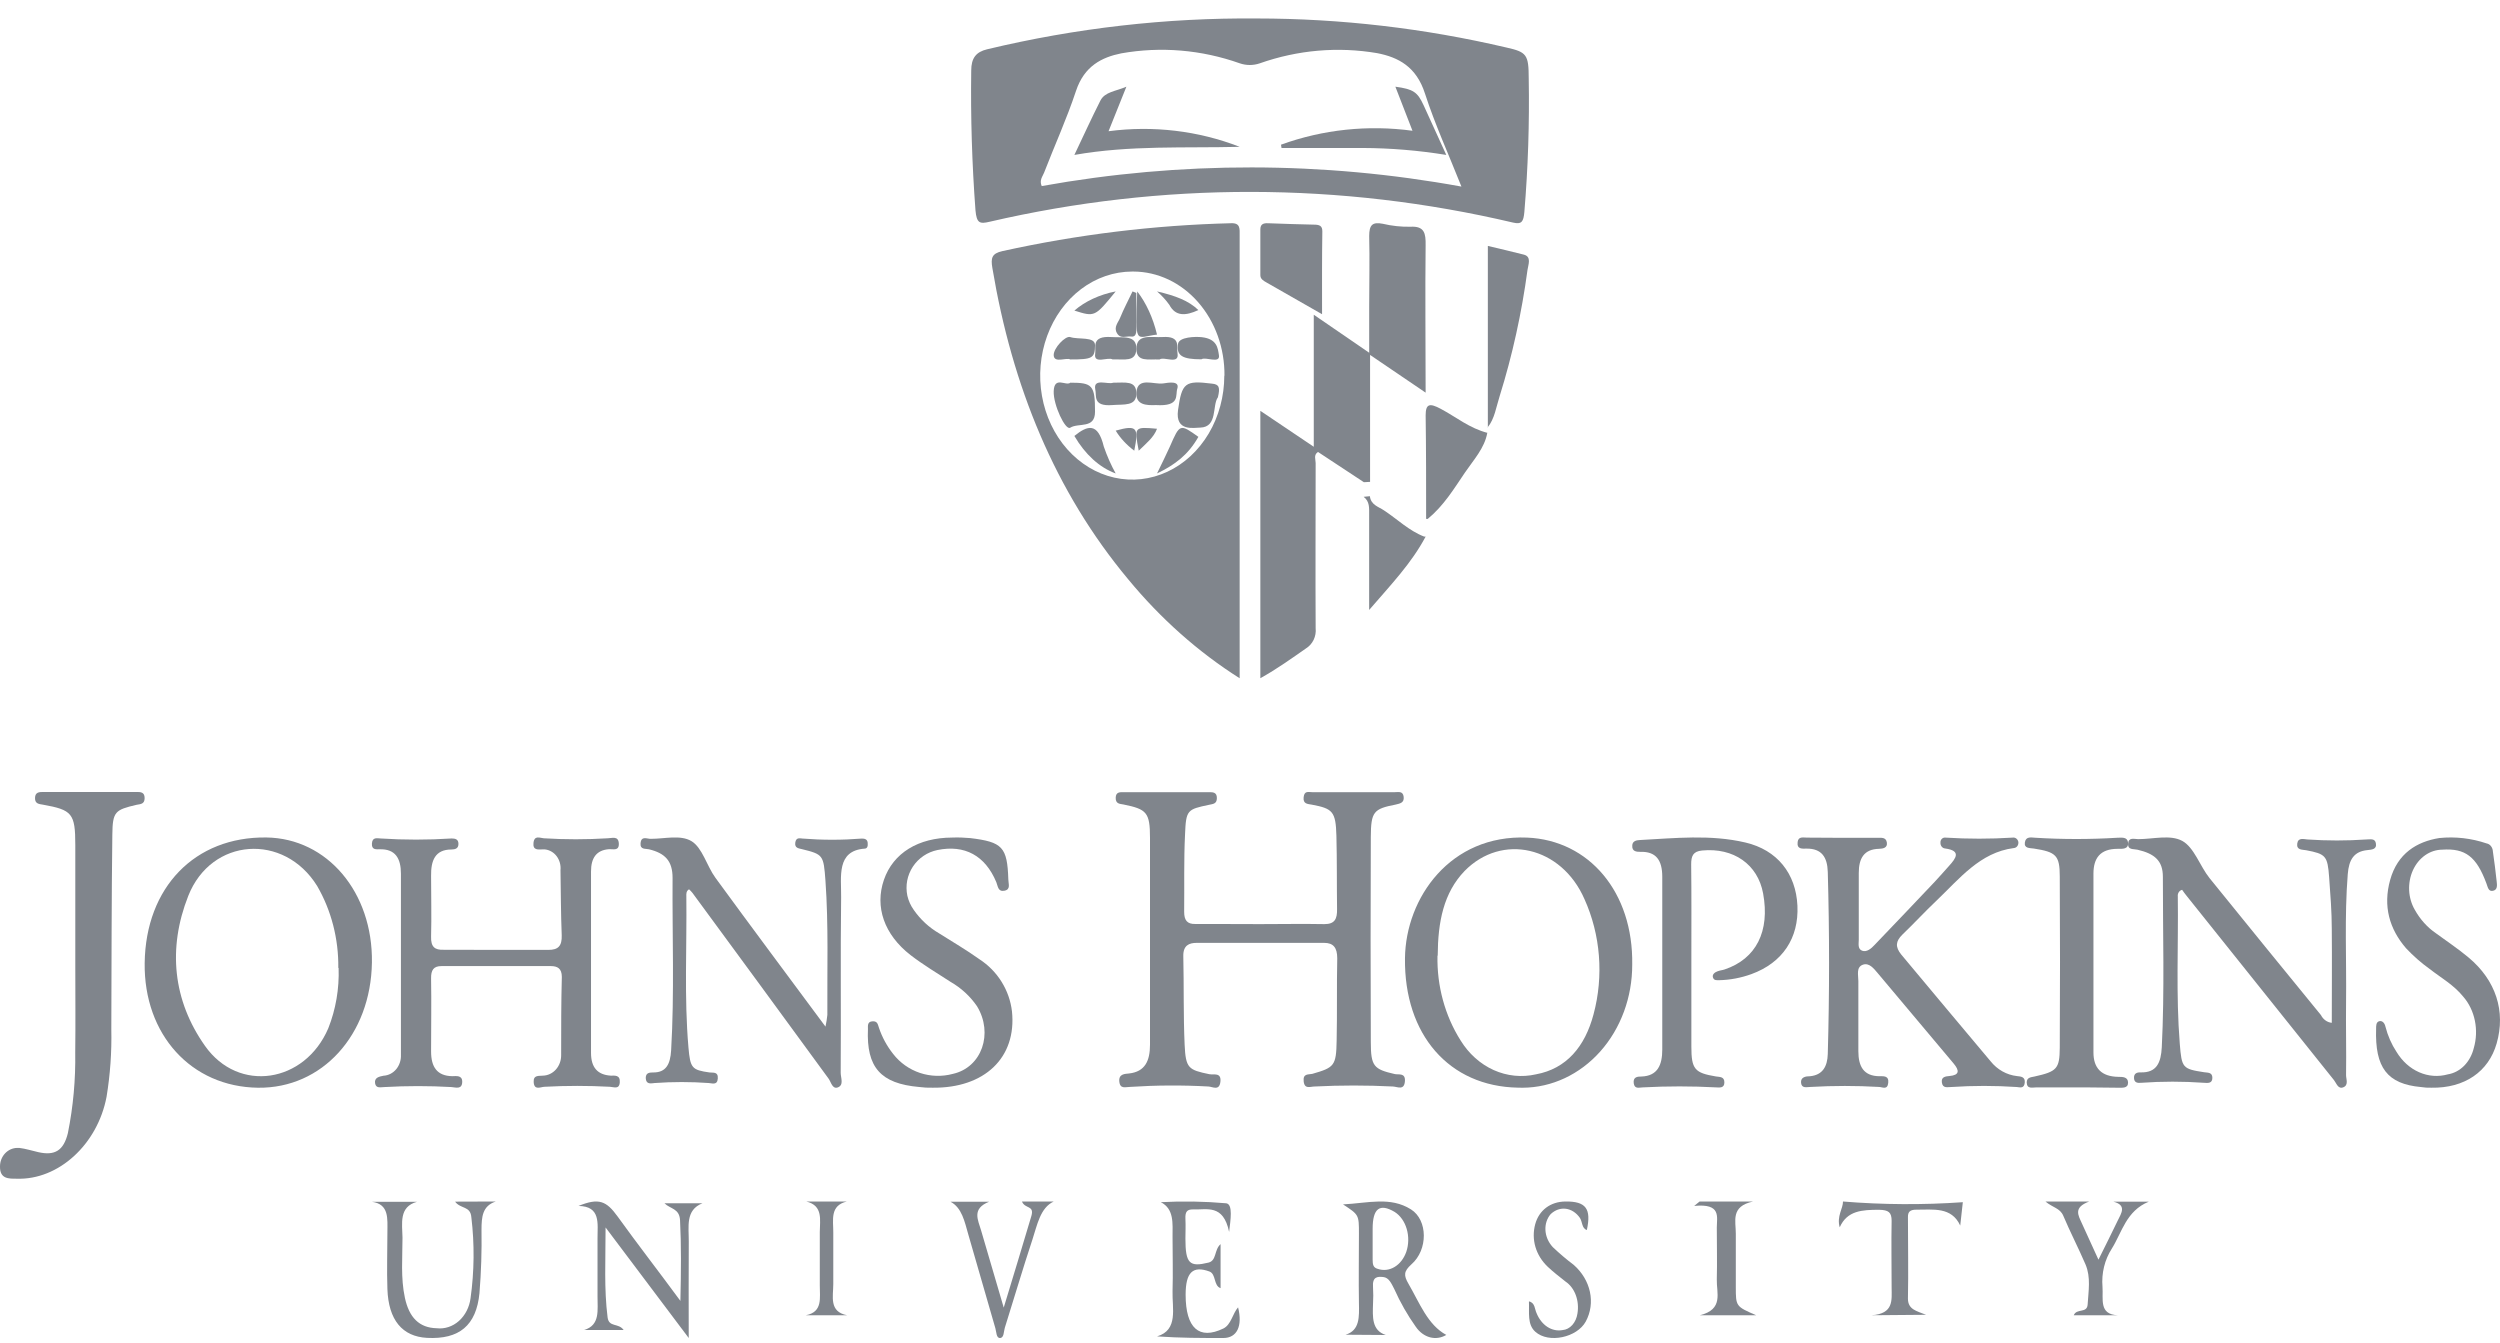 <svg xmlns="http://www.w3.org/2000/svg" width="108" height="58" viewBox="0 0 108 58" fill="none"><path d="M54.29 0.798C57.912 0.8 61.525 1.22 65.073 2.052C65.961 2.25 66.038 2.36 66.041 3.393C66.075 5.318 66.012 7.244 65.852 9.161C65.813 9.569 65.745 9.705 65.362 9.615C57.904 7.86 50.212 7.849 42.751 9.58C42.324 9.682 42.192 9.644 42.141 9.091C41.99 7.082 41.929 5.066 41.957 3.05C41.957 2.509 42.166 2.244 42.641 2.13C46.471 1.212 50.376 0.765 54.29 0.798ZM63.139 8.073C62.569 6.638 61.99 5.372 61.559 4.042C61.186 2.878 60.408 2.474 59.494 2.296C57.796 2.007 56.063 2.158 54.422 2.736C54.141 2.832 53.841 2.832 53.56 2.736C51.903 2.149 50.151 2.001 48.437 2.305C47.6 2.474 46.842 2.852 46.485 3.923C46.087 5.125 45.563 6.274 45.106 7.456C45.043 7.622 44.889 7.782 45.002 8.038C51.011 6.956 57.132 6.964 63.139 8.061V8.073Z" fill="#80858C"></path><path d="M53.55 29.299C51.761 28.165 50.138 26.724 48.74 25.028C45.567 21.224 43.724 16.674 42.871 11.581C42.797 11.149 42.842 10.951 43.303 10.848C46.561 10.129 49.868 9.725 53.188 9.643C53.592 9.629 53.553 9.888 53.553 10.177V29.299H53.55ZM52.897 16.228C52.902 15.641 52.804 15.058 52.609 14.514C52.414 13.969 52.125 13.474 51.76 13.056C51.395 12.638 50.96 12.306 50.481 12.078C50.001 11.851 49.487 11.733 48.967 11.731H48.906C48.12 11.733 47.352 11.998 46.699 12.492C46.046 12.987 45.537 13.689 45.237 14.51C44.937 15.331 44.859 16.234 45.013 17.105C45.167 17.977 45.546 18.776 46.102 19.404C46.658 20.032 47.366 20.46 48.137 20.633C48.908 20.807 49.707 20.718 50.433 20.378C51.159 20.039 51.78 19.464 52.218 18.726C52.655 17.987 52.889 17.119 52.89 16.231L52.897 16.228Z" fill="#80858C"></path><path d="M58.919 20.831L56.937 19.524C56.739 19.654 56.836 19.849 56.836 20.005C56.836 22.384 56.823 24.762 56.836 27.138C56.854 27.31 56.824 27.484 56.75 27.639C56.676 27.794 56.561 27.923 56.418 28.012C55.791 28.448 55.172 28.895 54.447 29.299V17.748L56.755 19.301V13.596L59.149 15.239V13.237C59.149 12.224 59.174 11.212 59.149 10.199C59.149 9.713 59.291 9.58 59.736 9.667C60.127 9.76 60.529 9.803 60.93 9.795C61.536 9.761 61.595 10.077 61.587 10.592C61.563 12.685 61.587 14.775 61.587 16.962C60.803 16.433 60.062 15.927 59.187 15.333V20.817L58.919 20.831Z" fill="#80858C"></path><path d="M54.434 39.922C55.361 39.922 56.288 39.904 57.215 39.922C57.661 39.922 57.769 39.7 57.761 39.27C57.746 38.218 57.761 37.167 57.733 36.109C57.705 35.052 57.57 34.931 56.674 34.762C56.493 34.728 56.285 34.739 56.317 34.44C56.348 34.142 56.537 34.225 56.69 34.222H60.258C60.408 34.222 60.61 34.162 60.639 34.426C60.667 34.69 60.47 34.713 60.286 34.759C59.339 34.943 59.225 35.067 59.219 36.153C59.207 39.106 59.207 42.059 59.219 45.012C59.219 46.067 59.346 46.19 60.255 46.4C60.418 46.437 60.716 46.334 60.693 46.702C60.664 47.124 60.372 46.946 60.175 46.937C59.046 46.88 57.918 46.88 56.791 46.937C56.604 46.937 56.358 47.069 56.319 46.716C56.28 46.362 56.529 46.429 56.69 46.391C57.642 46.118 57.725 46.044 57.743 44.955C57.769 43.768 57.743 42.582 57.769 41.398C57.769 40.933 57.596 40.732 57.205 40.732H51.697C51.37 40.732 51.109 40.838 51.119 41.306C51.148 42.582 51.119 43.857 51.176 45.13C51.223 46.15 51.337 46.219 52.248 46.406C52.427 46.443 52.766 46.314 52.722 46.727C52.678 47.141 52.386 46.946 52.204 46.937C51.078 46.874 49.949 46.88 48.822 46.954C48.628 46.954 48.387 47.063 48.354 46.722C48.32 46.38 48.613 46.394 48.776 46.374C49.47 46.296 49.68 45.825 49.68 45.13V36.204C49.68 35.095 49.54 34.957 48.53 34.753C48.374 34.725 48.193 34.728 48.198 34.466C48.203 34.205 48.387 34.222 48.545 34.222H52.233C52.396 34.222 52.572 34.222 52.569 34.48C52.567 34.739 52.388 34.73 52.23 34.768C51.29 34.966 51.236 34.986 51.194 36.041C51.138 37.155 51.169 38.276 51.156 39.396C51.156 39.755 51.288 39.922 51.627 39.916C52.538 39.913 53.486 39.922 54.434 39.922Z" fill="#80858C"></path><path d="M21.484 41.035H23.696C24.108 41.035 24.284 40.872 24.266 40.399C24.229 39.464 24.229 38.527 24.213 37.59C24.224 37.483 24.214 37.375 24.186 37.272C24.158 37.169 24.111 37.073 24.049 36.99C23.987 36.907 23.91 36.838 23.823 36.788C23.736 36.737 23.642 36.706 23.544 36.695C23.504 36.691 23.465 36.691 23.425 36.695C23.26 36.695 23.008 36.747 23.047 36.408C23.086 36.07 23.328 36.202 23.491 36.214C24.411 36.271 25.332 36.271 26.252 36.214C26.431 36.214 26.715 36.093 26.733 36.437C26.751 36.781 26.47 36.672 26.32 36.684C25.758 36.721 25.532 37.071 25.532 37.647V45.487C25.532 46.115 25.816 46.433 26.386 46.468C26.557 46.468 26.796 46.428 26.775 46.754C26.754 47.081 26.512 46.955 26.347 46.949C25.407 46.898 24.465 46.898 23.525 46.949C23.365 46.949 23.073 47.127 23.055 46.74C23.039 46.428 23.289 46.488 23.454 46.468C23.666 46.463 23.869 46.367 24.016 46.201C24.164 46.034 24.245 45.811 24.242 45.579C24.242 45.548 24.242 45.513 24.242 45.482C24.242 44.389 24.242 43.294 24.271 42.202C24.271 41.835 24.079 41.738 23.804 41.735H19.072C18.733 41.735 18.615 41.904 18.623 42.274C18.641 43.323 18.623 44.372 18.623 45.427C18.623 46.098 18.886 46.479 19.534 46.491C19.7 46.491 19.965 46.436 19.968 46.726C19.968 47.087 19.676 46.972 19.5 46.961C18.538 46.906 17.573 46.906 16.61 46.961C16.458 46.961 16.24 47.038 16.203 46.795C16.166 46.551 16.382 46.508 16.568 46.471C16.672 46.465 16.773 46.438 16.867 46.39C16.961 46.342 17.045 46.274 17.115 46.191C17.185 46.107 17.239 46.009 17.274 45.903C17.309 45.796 17.325 45.684 17.32 45.571C17.32 45.553 17.32 45.533 17.32 45.516V37.742C17.32 37.082 17.078 36.672 16.408 36.689C16.258 36.689 16.048 36.724 16.067 36.44C16.085 36.156 16.287 36.214 16.44 36.222C17.461 36.288 18.485 36.288 19.506 36.222C19.66 36.222 19.805 36.248 19.805 36.457C19.805 36.666 19.653 36.695 19.503 36.698C18.791 36.698 18.612 37.182 18.623 37.845C18.623 38.705 18.646 39.588 18.623 40.456C18.607 40.915 18.791 41.044 19.164 41.03L21.484 41.035Z" fill="#80858C"></path><path d="M35.661 44.35C35.697 44.184 35.724 44.015 35.742 43.844C35.73 41.909 35.797 39.971 35.659 38.039C35.578 36.938 35.561 36.91 34.647 36.684C34.495 36.647 34.323 36.636 34.356 36.401C34.39 36.167 34.545 36.215 34.673 36.226C35.524 36.294 36.379 36.294 37.23 36.226C37.349 36.226 37.468 36.249 37.484 36.407C37.501 36.565 37.461 36.655 37.358 36.661C36.123 36.746 36.347 37.876 36.337 38.757C36.304 41.299 36.337 43.816 36.318 46.347C36.318 46.559 36.468 46.875 36.192 46.977C35.954 47.059 35.906 46.748 35.792 46.593C33.835 43.913 31.876 41.24 29.914 38.573C29.869 38.517 29.819 38.465 29.767 38.418C29.638 38.494 29.648 38.618 29.65 38.72C29.676 40.895 29.553 43.076 29.741 45.248C29.819 46.143 29.888 46.222 30.65 46.33C30.802 46.352 31.029 46.282 31.009 46.59C30.99 46.898 30.759 46.793 30.617 46.787C29.839 46.731 29.059 46.731 28.281 46.787C28.129 46.801 27.908 46.864 27.896 46.57C27.896 46.324 28.086 46.333 28.229 46.33C28.762 46.33 28.957 45.991 28.993 45.375C29.138 42.892 29.038 40.407 29.055 37.924C29.055 37.195 28.736 36.859 28.034 36.689C27.879 36.653 27.646 36.715 27.672 36.421C27.698 36.127 27.91 36.22 28.072 36.237H28.127C28.717 36.237 29.395 36.054 29.869 36.336C30.343 36.619 30.533 37.41 30.907 37.921C32.447 40.031 34.009 42.121 35.661 44.35Z" fill="#80858C"></path><path d="M79.593 36.194H81.105C81.27 36.194 81.475 36.159 81.512 36.395C81.55 36.632 81.34 36.663 81.175 36.669C80.531 36.683 80.297 37.075 80.299 37.714V40.593C80.299 40.76 80.243 40.988 80.44 41.069C80.636 41.149 80.841 40.976 80.979 40.824C81.848 39.918 82.716 39.007 83.582 38.091C83.793 37.87 83.989 37.636 84.194 37.412C84.504 37.072 84.733 36.752 84.035 36.655C84.007 36.653 83.978 36.646 83.952 36.633C83.927 36.619 83.903 36.601 83.884 36.578C83.865 36.555 83.85 36.529 83.84 36.5C83.83 36.471 83.826 36.441 83.828 36.41C83.826 36.395 83.826 36.381 83.828 36.367C83.832 36.314 83.857 36.265 83.895 36.231C83.933 36.197 83.983 36.18 84.032 36.185H84.051C85.015 36.246 85.98 36.246 86.944 36.185C86.972 36.18 87.001 36.181 87.029 36.188C87.057 36.195 87.083 36.208 87.106 36.226C87.129 36.244 87.149 36.267 87.164 36.293C87.179 36.319 87.189 36.348 87.194 36.378C87.195 36.392 87.195 36.405 87.194 36.419C87.192 36.475 87.17 36.529 87.133 36.57C87.096 36.61 87.045 36.634 86.992 36.637C85.539 36.824 84.652 37.959 83.658 38.906C83.156 39.381 82.685 39.894 82.183 40.375C81.89 40.663 81.868 40.907 82.135 41.238C83.423 42.773 84.701 44.319 85.992 45.845C86.281 46.208 86.691 46.438 87.135 46.487C87.302 46.505 87.496 46.516 87.469 46.775C87.442 47.034 87.267 46.974 87.124 46.959C86.182 46.896 85.236 46.896 84.294 46.959C84.132 46.959 83.93 47.026 83.89 46.772C83.849 46.519 84.046 46.499 84.216 46.484C84.658 46.444 84.652 46.248 84.394 45.94C83.299 44.639 82.21 43.334 81.114 42.036C80.946 41.837 80.75 41.584 80.483 41.673C80.173 41.78 80.283 42.128 80.281 42.381V45.41C80.281 46.073 80.512 46.487 81.192 46.493C81.372 46.493 81.607 46.464 81.572 46.781C81.537 47.098 81.321 46.962 81.178 46.956C80.191 46.899 79.201 46.899 78.213 46.956C78.06 46.956 77.833 47.034 77.806 46.781C77.779 46.528 78.011 46.493 78.197 46.493C78.736 46.438 78.944 46.075 78.96 45.534C79.034 42.91 79.034 40.288 78.96 37.668C78.941 37.02 78.69 36.657 78.046 36.66C77.876 36.66 77.615 36.706 77.658 36.372C77.69 36.119 77.911 36.188 78.065 36.185L79.593 36.194Z" fill="#80858C"></path><path d="M65.58 46.987C62.597 46.935 60.655 44.694 60.695 41.394C60.727 38.779 62.661 36.045 65.972 36.184C68.652 36.297 70.561 38.544 70.512 41.669C70.516 43.074 70.02 44.425 69.133 45.422C68.245 46.42 67.039 46.984 65.778 46.99L65.58 46.987ZM62.099 41.286C62.072 42.592 62.42 43.873 63.094 44.941C63.447 45.517 63.945 45.964 64.525 46.226C65.106 46.487 65.742 46.551 66.355 46.411C67.67 46.169 68.473 45.213 68.841 43.818C69.286 42.164 69.145 40.382 68.448 38.84C67.454 36.564 64.884 35.976 63.268 37.629C62.363 38.571 62.117 39.822 62.109 41.286H62.099Z" fill="#80858C"></path><path d="M11.148 46.99C8.263 46.954 6.21 44.695 6.25 41.603C6.294 38.33 8.419 36.138 11.507 36.179C14.14 36.215 16.111 38.549 16.067 41.58C16.02 44.709 13.917 47.023 11.148 46.99ZM14.615 41.816C14.631 40.56 14.312 39.327 13.701 38.274C12.275 35.971 9.13 36.176 8.132 38.705C7.238 40.975 7.473 43.225 8.855 45.181C10.306 47.24 13.169 46.79 14.182 44.423C14.507 43.604 14.659 42.712 14.628 41.816H14.615Z" fill="#80858C"></path><path d="M100.733 44.186C100.733 42.828 100.746 41.479 100.733 40.133C100.733 39.389 100.673 38.645 100.619 37.902C100.552 36.972 100.474 36.891 99.624 36.73C99.453 36.699 99.206 36.73 99.24 36.448C99.274 36.167 99.52 36.254 99.683 36.265C100.529 36.323 101.378 36.323 102.224 36.265C102.384 36.265 102.594 36.206 102.636 36.42C102.693 36.702 102.454 36.702 102.275 36.724C101.687 36.781 101.472 37.141 101.423 37.764C101.277 39.603 101.373 41.445 101.35 43.287C101.337 44.338 101.366 45.391 101.35 46.445C101.35 46.622 101.467 46.87 101.236 46.969C101.005 47.067 100.938 46.8 100.829 46.662C98.71 44.018 96.593 41.371 94.478 38.721C94.4 38.626 94.325 38.524 94.268 38.44C94.21 38.453 94.159 38.489 94.124 38.541C94.089 38.593 94.074 38.658 94.081 38.721C94.11 40.848 93.996 42.975 94.167 45.099C94.25 46.135 94.283 46.177 95.222 46.321C95.38 46.343 95.577 46.321 95.574 46.566C95.572 46.811 95.375 46.788 95.214 46.777C94.309 46.712 93.4 46.712 92.495 46.777C92.347 46.791 92.197 46.777 92.189 46.572C92.181 46.366 92.321 46.321 92.474 46.327C93.169 46.349 93.355 45.904 93.389 45.242C93.513 42.789 93.433 40.333 93.436 37.876C93.436 37.192 93.088 36.879 92.337 36.707C92.168 36.668 91.914 36.727 91.935 36.443C91.956 36.158 92.194 36.248 92.368 36.251C93.013 36.251 93.757 36.045 94.273 36.327C94.789 36.609 95.035 37.414 95.455 37.938C97.047 39.91 98.657 41.882 100.266 43.853C100.313 43.946 100.38 44.025 100.462 44.083C100.543 44.141 100.636 44.176 100.733 44.186Z" fill="#80858C"></path><path d="M3.253 41.73V36.504C3.253 35.134 3.113 34.989 1.855 34.762C1.677 34.733 1.507 34.721 1.513 34.472C1.518 34.222 1.691 34.213 1.868 34.213H5.892C6.07 34.213 6.248 34.213 6.248 34.478C6.248 34.742 6.067 34.736 5.898 34.768C4.973 34.986 4.864 35.058 4.853 36.054C4.817 38.859 4.82 41.664 4.809 44.474C4.83 45.447 4.761 46.419 4.604 47.378C4.216 49.439 2.525 50.984 0.72 50.92C0.38 50.92 -0.008 50.935 0 50.395C-0.001 50.184 0.076 49.981 0.215 49.83C0.354 49.68 0.543 49.593 0.741 49.59H0.834C1.108 49.622 1.382 49.712 1.655 49.773C2.372 49.936 2.749 49.703 2.933 48.949C3.163 47.804 3.269 46.635 3.25 45.464C3.266 44.219 3.253 42.973 3.253 41.73Z" fill="#80858C"></path><path d="M73.067 41.381V45.213C73.067 46.192 73.21 46.35 74.129 46.503C74.289 46.529 74.491 46.503 74.493 46.756C74.496 47.01 74.294 46.984 74.132 46.975C73.08 46.918 72.025 46.918 70.973 46.975C70.827 46.975 70.612 47.067 70.577 46.794C70.543 46.52 70.742 46.506 70.907 46.506C71.613 46.483 71.81 46.002 71.81 45.34V37.877C71.81 37.163 71.544 36.777 70.859 36.8C70.694 36.8 70.498 36.783 70.514 36.532C70.514 36.345 70.676 36.296 70.832 36.29C72.357 36.21 73.89 36.04 75.404 36.397C76.773 36.719 77.585 37.733 77.649 39.129C77.713 40.526 77.006 41.591 75.662 42.081C75.211 42.245 74.74 42.334 74.265 42.345C74.164 42.345 74.042 42.363 73.999 42.224C73.957 42.086 74.092 41.997 74.206 41.957C74.32 41.916 74.408 41.913 74.507 41.879C75.867 41.421 76.467 40.232 76.167 38.599C75.936 37.336 74.886 36.61 73.529 36.742C73.146 36.78 73.056 36.97 73.059 37.35C73.075 38.692 73.067 40.036 73.067 41.381Z" fill="#80858C"></path><path d="M105.034 46.989C104.885 46.994 104.736 46.984 104.589 46.961C103.132 46.828 102.593 46.129 102.648 44.438C102.648 44.308 102.648 44.161 102.773 44.119C102.897 44.078 103.012 44.175 103.05 44.347C103.151 44.742 103.313 45.113 103.529 45.44C103.772 45.842 104.113 46.149 104.509 46.322C104.905 46.496 105.336 46.527 105.747 46.412C106.008 46.37 106.254 46.24 106.453 46.039C106.651 45.838 106.795 45.574 106.867 45.279C106.978 44.897 106.995 44.486 106.915 44.094C106.835 43.702 106.662 43.343 106.415 43.059C106.003 42.548 105.458 42.246 104.962 41.86C104.598 41.599 104.256 41.299 103.94 40.963C103.223 40.131 102.938 39.145 103.256 38.008C103.574 36.87 104.402 36.359 105.381 36.203C106.069 36.133 106.762 36.212 107.425 36.437C107.497 36.45 107.564 36.492 107.612 36.556C107.661 36.62 107.69 36.701 107.693 36.786C107.757 37.211 107.807 37.638 107.855 38.066C107.874 38.238 107.901 38.438 107.7 38.482C107.499 38.526 107.475 38.327 107.415 38.169C106.984 37.003 106.501 36.636 105.501 36.706C105.241 36.708 104.987 36.791 104.765 36.947C104.543 37.103 104.362 37.325 104.24 37.591C104.119 37.857 104.062 38.156 104.075 38.457C104.088 38.757 104.172 39.048 104.316 39.298C104.549 39.717 104.864 40.067 105.235 40.319C105.714 40.669 106.192 40.988 106.644 41.366C107.827 42.354 108.252 43.692 107.855 45.077C107.506 46.298 106.47 47.014 105.034 46.989Z" fill="#80858C"></path><path d="M40.291 46.989C40.096 46.994 39.9 46.984 39.706 46.958C38.043 46.811 37.425 46.111 37.495 44.459C37.495 44.315 37.464 44.135 37.69 44.121C37.917 44.107 37.92 44.262 37.97 44.398C38.107 44.809 38.316 45.192 38.585 45.531C38.88 45.912 39.283 46.197 39.741 46.35C40.2 46.503 40.694 46.518 41.161 46.392C42.416 46.114 42.922 44.64 42.206 43.468C41.911 43.038 41.522 42.68 41.068 42.419C40.487 42.041 39.885 41.683 39.337 41.261C38.191 40.372 37.785 39.173 38.185 38.01C38.585 36.846 39.676 36.188 41.127 36.183C41.388 36.173 41.65 36.181 41.91 36.205C43.308 36.374 43.515 36.588 43.56 37.996C43.56 38.176 43.675 38.423 43.392 38.479C43.11 38.534 43.112 38.284 43.04 38.109C42.559 36.957 41.672 36.482 40.498 36.721C40.282 36.766 40.077 36.852 39.895 36.975C39.713 37.099 39.557 37.256 39.436 37.439C39.316 37.623 39.232 37.827 39.191 38.042C39.15 38.257 39.153 38.478 39.197 38.693C39.248 38.916 39.343 39.126 39.477 39.312C39.762 39.723 40.134 40.067 40.568 40.32C41.155 40.692 41.756 41.041 42.318 41.444C42.702 41.694 43.027 42.025 43.268 42.413C43.51 42.801 43.663 43.237 43.717 43.69C43.926 45.695 42.528 47.014 40.291 46.989Z" fill="#80858C"></path><path d="M90.095 46.975H87.973C87.803 46.975 87.563 47.059 87.554 46.765C87.554 46.549 87.721 46.54 87.888 46.506C88.852 46.292 88.976 46.177 88.982 45.264C88.996 42.798 88.996 40.332 88.982 37.865C88.982 36.943 88.815 36.807 87.861 36.657C87.682 36.632 87.433 36.657 87.475 36.389C87.518 36.121 87.751 36.182 87.933 36.191C89.109 36.263 90.289 36.263 91.465 36.191C91.644 36.191 91.892 36.142 91.929 36.381C91.974 36.701 91.68 36.669 91.486 36.669C90.716 36.669 90.44 37.084 90.437 37.733V45.468C90.437 46.143 90.783 46.509 91.513 46.52C91.695 46.52 91.932 46.52 91.932 46.771C91.932 47.022 91.689 46.987 91.507 46.99L90.095 46.975Z" fill="#80858C"></path><path d="M64.275 18.487V10.624C64.809 10.752 65.32 10.869 65.829 11C66.174 11.087 66.019 11.435 65.988 11.661C65.737 13.526 65.335 15.35 64.788 17.103C64.637 17.571 64.569 18.098 64.265 18.463L64.275 18.487Z" fill="#80858C"></path><path d="M58.129 57.66C58.748 57.472 58.717 56.891 58.706 56.286C58.689 55.284 58.706 54.281 58.706 53.293C58.706 52.479 58.706 52.479 58.018 52.03C59.11 51.973 60.06 51.683 60.955 52.246C61.685 52.707 61.697 53.991 60.971 54.622C60.641 54.922 60.631 55.092 60.85 55.466C61.326 56.286 61.676 57.235 62.48 57.669C62.261 57.799 62.013 57.835 61.776 57.772C61.538 57.708 61.323 57.55 61.164 57.319C60.806 56.817 60.492 56.267 60.229 55.679C60.107 55.448 60.005 55.191 59.753 55.167C59.5 55.143 59.277 55.152 59.315 55.619C59.329 55.851 59.329 56.084 59.315 56.316C59.298 56.885 59.251 57.472 59.867 57.672L58.129 57.66ZM59.298 53.515V54.413C59.298 54.616 59.317 54.76 59.515 54.814C59.757 54.898 60.015 54.87 60.242 54.735C60.47 54.6 60.651 54.367 60.752 54.078C60.858 53.764 60.864 53.412 60.771 53.093C60.678 52.773 60.492 52.51 60.25 52.356C59.6 51.97 59.298 52.204 59.298 53.087V53.515Z" fill="#80858C"></path><path d="M29.753 57.802L26.161 53.026C26.161 54.457 26.092 55.682 26.248 56.911C26.305 57.355 26.715 57.137 26.941 57.456H25.232C25.938 57.25 25.808 56.586 25.813 56.005V53.499C25.813 52.849 25.955 52.111 24.991 52.097C25.87 51.737 26.196 51.879 26.685 52.558C27.535 53.74 28.424 54.881 29.393 56.199C29.423 54.893 29.433 53.798 29.378 52.715C29.351 52.198 28.958 52.233 28.705 51.981H30.347C29.601 52.271 29.76 52.997 29.755 53.636C29.745 54.951 29.753 56.269 29.753 57.802Z" fill="#80858C"></path><path d="M52.729 53.746V55.649C52.417 55.539 52.545 55.04 52.244 54.927C51.535 54.671 51.219 54.955 51.219 55.932C51.219 57.382 51.807 57.896 52.85 57.391C53.187 57.226 53.246 56.748 53.485 56.477C53.688 57.29 53.438 57.802 52.847 57.802C51.911 57.802 50.977 57.802 49.984 57.732C50.916 57.458 50.631 56.514 50.654 55.774C50.677 55.034 50.654 54.209 50.654 53.429C50.654 52.853 50.727 52.229 50.148 51.934C51.09 51.883 52.033 51.899 52.973 51.982C53.273 52.025 53.157 52.71 53.098 53.219C52.843 52.001 52.141 52.272 51.526 52.247C51.299 52.247 51.194 52.33 51.21 52.649C51.226 52.969 51.21 53.219 51.21 53.502C51.21 54.592 51.388 54.745 52.208 54.544C52.565 54.455 52.447 53.995 52.729 53.746Z" fill="#80858C"></path><path d="M21.421 51.905C20.835 52.092 20.803 52.577 20.801 53.128C20.816 54.041 20.787 54.955 20.713 55.864C20.576 57.269 19.832 57.868 18.449 57.796C17.377 57.739 16.783 57.025 16.736 55.687C16.707 54.867 16.736 54.047 16.736 53.225C16.736 52.652 16.818 52.019 16.065 51.917H18.016C17.224 52.134 17.377 52.851 17.388 53.469C17.388 54.334 17.306 55.205 17.491 56.063C17.675 56.922 18.114 57.362 18.866 57.38C19.209 57.42 19.553 57.307 19.825 57.066C20.097 56.824 20.278 56.471 20.328 56.081C20.49 54.923 20.502 53.745 20.362 52.583C20.323 52.089 19.895 52.233 19.66 51.911L21.421 51.905Z" fill="#80858C"></path><path d="M57.113 13.574L54.709 12.201C54.574 12.124 54.444 12.052 54.447 11.88V9.905C54.447 9.634 54.646 9.632 54.868 9.647C55.493 9.665 56.121 9.696 56.749 9.704C57.005 9.704 57.128 9.753 57.125 10C57.107 11.14 57.113 12.291 57.113 13.574Z" fill="#80858C"></path><path d="M80.857 56.819C81.815 56.751 81.721 56.168 81.718 55.626C81.718 54.662 81.7 53.701 81.718 52.737C81.718 52.379 81.592 52.268 81.171 52.263C80.455 52.263 79.796 52.293 79.476 53.02C79.338 52.541 79.623 52.203 79.617 51.905C81.338 52.046 83.071 52.056 84.794 51.935C84.764 52.205 84.723 52.576 84.682 52.944C84.303 52.122 83.507 52.263 82.781 52.258C82.517 52.258 82.42 52.351 82.423 52.573C82.423 53.754 82.447 54.932 82.423 56.105C82.423 56.58 82.823 56.643 83.207 56.799L80.857 56.819Z" fill="#80858C"></path><path d="M90.653 54.418C90.966 53.787 91.232 53.26 91.488 52.725C91.636 52.419 91.89 52.066 91.302 51.913H92.826C91.85 52.312 91.672 53.234 91.232 53.938C90.922 54.418 90.778 55.006 90.828 55.594C90.868 56.113 90.663 56.785 91.488 56.819H89.586C89.715 56.505 90.162 56.749 90.186 56.354C90.221 55.776 90.331 55.176 90.094 54.623C89.788 53.911 89.433 53.229 89.132 52.517C88.991 52.188 88.676 52.17 88.363 51.905H90.256C89.551 52.164 89.786 52.505 89.934 52.842L90.653 54.418Z" fill="#80858C"></path><path d="M44.148 51.905H45.522C44.938 52.174 44.808 52.921 44.601 53.548C44.184 54.806 43.808 56.092 43.407 57.363C43.359 57.52 43.377 57.789 43.207 57.802C43.038 57.814 43.047 57.547 43.001 57.384L41.831 53.33C41.671 52.773 41.554 52.171 41.06 51.914H42.733C41.965 52.216 42.253 52.703 42.385 53.16C42.689 54.201 42.994 55.242 43.361 56.489C43.801 55.039 44.184 53.787 44.557 52.525C44.689 52.059 44.282 52.235 44.148 51.905Z" fill="#80858C"></path><path d="M68.552 53.136C68.332 53.072 68.362 52.778 68.253 52.615C68.098 52.392 67.882 52.25 67.647 52.219C67.413 52.188 67.178 52.271 66.99 52.449C66.663 52.827 66.681 53.444 67.08 53.875C67.367 54.148 67.665 54.402 67.974 54.634C68.726 55.286 68.94 56.292 68.503 57.093C68.127 57.779 66.904 58.05 66.326 57.532C65.971 57.215 66.071 56.706 66.05 56.22C66.319 56.275 66.296 56.56 66.379 56.726C66.481 56.981 66.645 57.19 66.847 57.322C67.049 57.453 67.28 57.502 67.505 57.459C67.66 57.447 67.808 57.369 67.924 57.24C68.04 57.11 68.118 56.935 68.146 56.743C68.191 56.475 68.166 56.194 68.073 55.946C67.98 55.697 67.825 55.493 67.631 55.364C67.373 55.158 67.108 54.957 66.865 54.727C66.34 54.23 66.145 53.54 66.321 52.886C66.486 52.283 66.978 51.911 67.626 51.905C68.51 51.894 68.752 52.214 68.552 53.136Z" fill="#80858C"></path><path d="M64.25 18.702C64.135 19.355 63.662 19.864 63.289 20.41C62.813 21.111 62.379 21.838 61.676 22.419C61.654 22.414 61.631 22.414 61.609 22.419C61.609 20.929 61.609 19.437 61.588 17.947C61.588 17.434 61.764 17.409 62.237 17.66C62.907 18.016 63.483 18.502 64.266 18.702H64.25Z" fill="#80858C"></path><path d="M61.528 23.182C61.547 23.176 61.568 23.176 61.587 23.182C60.975 24.334 60.104 25.241 59.147 26.35V22.24C59.147 21.952 59.176 21.664 58.909 21.462L59.179 21.436C59.222 21.816 59.556 21.891 59.786 22.047C60.36 22.424 60.87 22.931 61.528 23.182Z" fill="#80858C"></path><path d="M34.83 51.905H36.586C35.842 52.078 36.001 52.706 35.998 53.239V55.472C35.998 56.005 35.804 56.667 36.596 56.819H34.81C35.555 56.68 35.41 56.059 35.415 55.527V53.231C35.415 52.711 35.572 52.083 34.83 51.905Z" fill="#80858C"></path><path d="M73.423 51.905H75.737C74.751 52.111 74.99 52.752 74.987 53.292V55.587C74.987 56.437 74.987 56.437 75.867 56.819H73.435C74.474 56.561 74.147 55.853 74.166 55.269C74.185 54.525 74.166 53.781 74.166 53.036C74.166 52.569 74.371 51.98 73.189 52.096L73.423 51.905Z" fill="#80858C"></path><path d="M55.339 6.25C57.147 5.594 59.102 5.387 61.019 5.649C60.762 4.985 60.526 4.372 60.28 3.745C61.049 3.851 61.234 3.968 61.5 4.547C61.816 5.235 62.128 5.925 62.479 6.693C61.287 6.499 60.08 6.398 58.871 6.393H55.362L55.339 6.25Z" fill="#80858C"></path><path d="M46.413 6.693C46.811 5.857 47.158 5.094 47.538 4.344C47.733 3.965 48.192 3.947 48.66 3.745L47.889 5.669C49.81 5.415 51.771 5.648 53.554 6.343C51.186 6.403 48.822 6.268 46.413 6.693Z" fill="#80858C"></path><path d="M52.613 17.164C52.36 17.509 52.613 18.448 51.855 18.472C51.586 18.472 50.759 18.665 50.891 17.713C51.059 16.532 51.188 16.428 52.354 16.573C52.673 16.601 52.714 16.742 52.613 17.164Z" fill="#80858C"></path><path d="M46.24 16.532C47.196 16.532 47.305 16.643 47.305 17.788C47.305 18.543 46.594 18.25 46.234 18.477C46.027 18.612 45.498 17.491 45.52 16.901C45.546 16.225 46.052 16.694 46.24 16.532Z" fill="#80858C"></path><path d="M51.9 15.522C51.084 15.522 50.81 15.37 50.89 14.856C50.938 14.551 51.648 14.537 51.916 14.566C52.588 14.642 52.61 15.051 52.658 15.345C52.721 15.732 52.078 15.398 51.9 15.522Z" fill="#80858C"></path><path d="M46.236 15.528C46.064 15.432 45.542 15.703 45.52 15.353C45.501 15.045 46.029 14.49 46.236 14.562C46.592 14.681 47.305 14.525 47.305 14.912C47.301 15.479 47.183 15.528 46.236 15.528Z" fill="#80858C"></path><path d="M49.936 17.499C49.519 17.516 49.047 17.499 49.094 16.934C49.152 16.273 49.839 16.621 50.249 16.564C50.465 16.533 50.969 16.433 50.861 16.786C50.764 17.065 51.008 17.566 49.936 17.499Z" fill="#80858C"></path><path d="M48.087 16.533C48.623 16.533 49.072 16.435 49.09 16.97C49.112 17.57 48.554 17.456 48.05 17.499C47.183 17.565 47.385 17.089 47.315 16.817C47.22 16.319 47.874 16.625 48.087 16.533Z" fill="#80858C"></path><path d="M50.094 15.529C49.592 15.509 49.109 15.651 49.091 15.079C49.091 14.393 49.748 14.592 50.224 14.56C51.035 14.505 50.82 15.002 50.868 15.259C50.958 15.778 50.286 15.386 50.094 15.529Z" fill="#80858C"></path><path d="M48.06 15.526C47.866 15.407 47.231 15.755 47.313 15.277C47.358 15.006 47.119 14.499 48.019 14.561C48.519 14.596 49.109 14.456 49.09 15.081C49.068 15.651 48.575 15.511 48.06 15.526Z" fill="#80858C"></path><path d="M51.77 18.872C51.336 19.643 50.753 20.083 49.984 20.453C50.222 19.956 50.391 19.624 50.537 19.296C50.971 18.305 50.968 18.301 51.77 18.872Z" fill="#80858C"></path><path d="M46.413 18.833C46.986 18.367 47.43 18.242 47.685 19.295C47.827 19.708 47.999 20.096 48.198 20.453C47.502 20.2 46.878 19.633 46.413 18.833Z" fill="#80858C"></path><path d="M49.984 12.589C50.776 12.775 51.345 12.985 51.77 13.395C51.214 13.653 50.781 13.671 50.515 13.168C50.368 12.962 50.19 12.768 49.984 12.589Z" fill="#80858C"></path><path d="M46.413 13.417C46.879 13.014 47.502 12.725 48.198 12.589C47.297 13.696 47.297 13.696 46.413 13.417Z" fill="#80858C"></path><path d="M49.983 14.454C49.051 14.562 49.034 14.999 49.128 12.589C49.515 13.088 49.81 13.73 49.983 14.454Z" fill="#80858C"></path><path d="M49.193 19.47C48.996 18.435 48.999 18.435 49.983 18.522C49.85 18.889 49.525 19.146 49.193 19.47Z" fill="#80858C"></path><path d="M49.088 12.655V14.022C49.088 14.255 49.134 14.575 48.863 14.538C48.658 14.51 48.409 14.659 48.254 14.394C48.098 14.129 48.311 13.929 48.391 13.724C48.552 13.329 48.747 12.966 48.926 12.589L49.088 12.655Z" fill="#80858C"></path><path d="M49 19.47C48.665 19.218 48.393 18.924 48.198 18.603C49.124 18.345 49.201 18.471 49 19.47Z" fill="#80858C"></path></svg>
